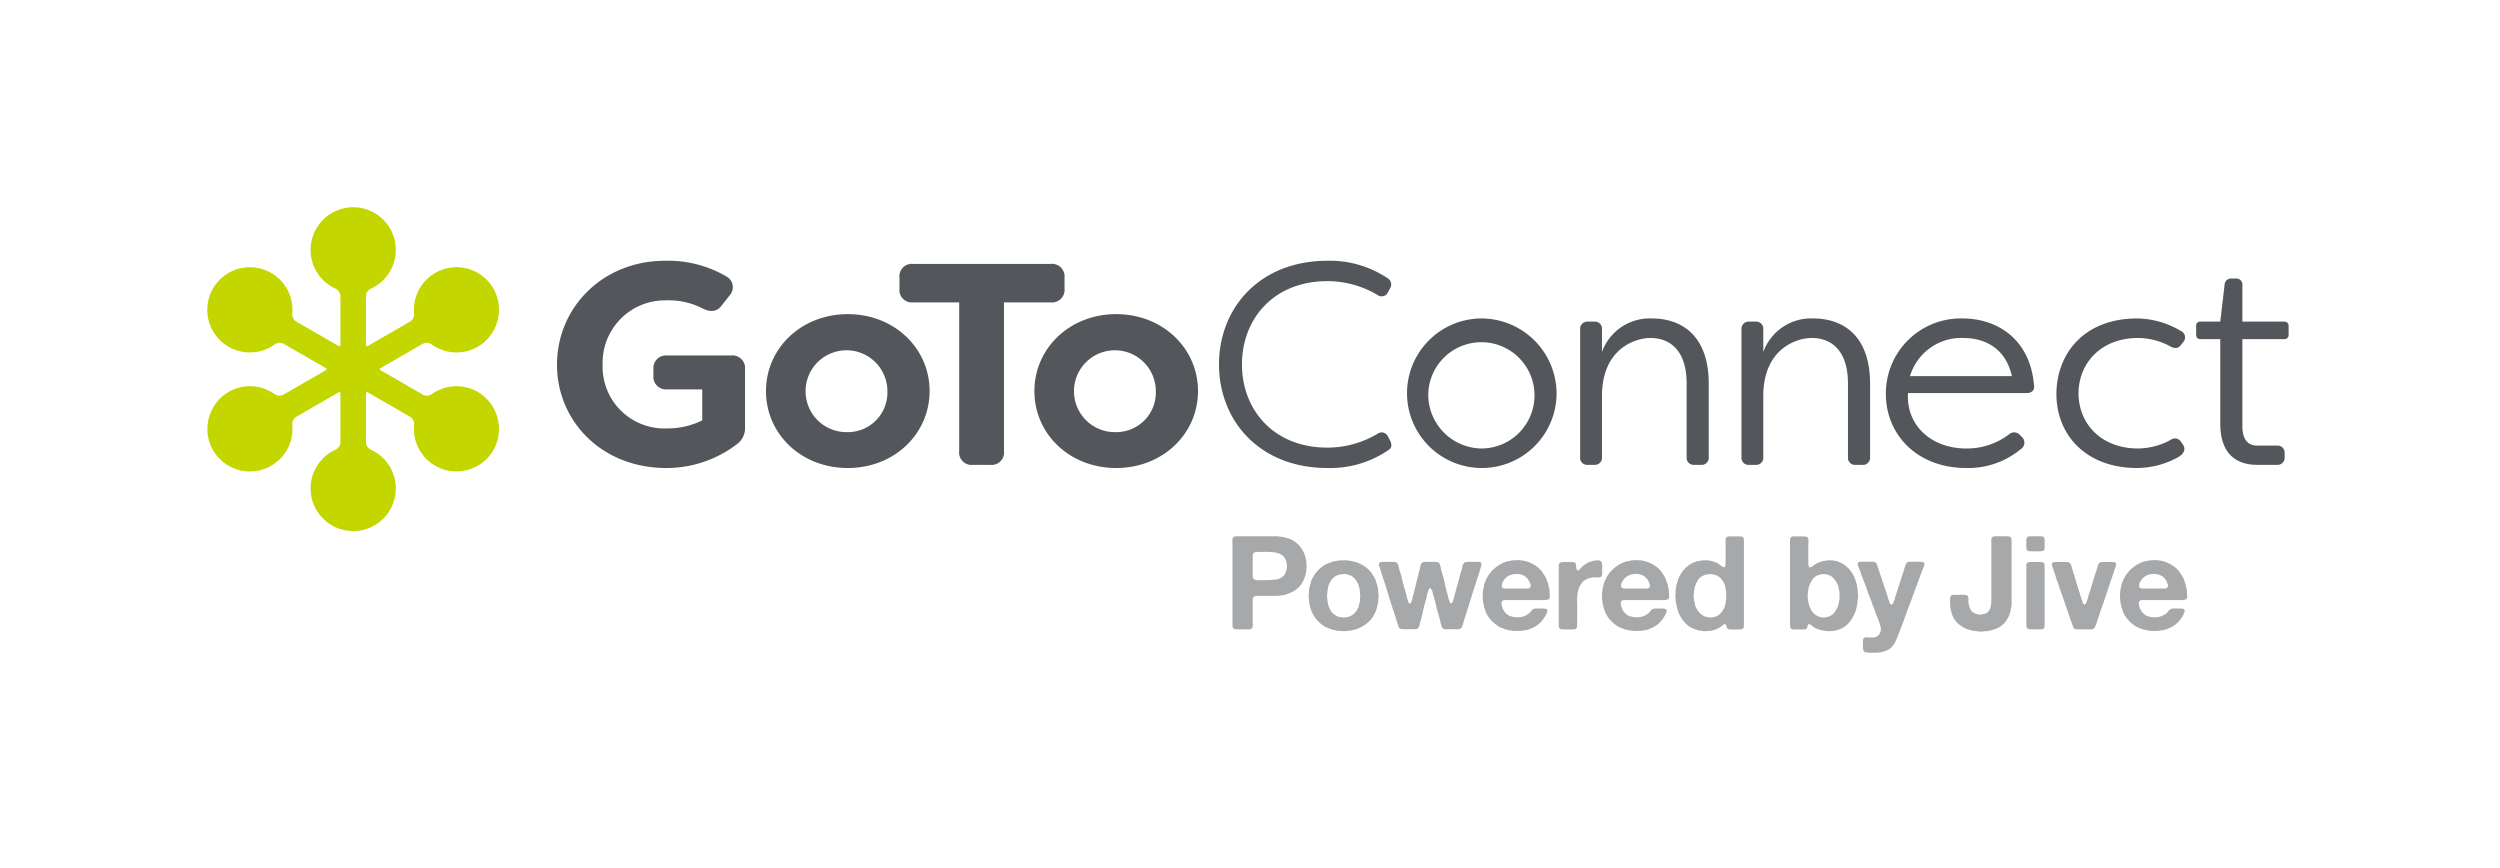 <?xml version="1.0" ?>
<svg xmlns="http://www.w3.org/2000/svg" data-name="Layer 1" viewBox="0 0 386 134">
	<defs>
		<style>.cls-1{fill:#53565a;}.cls-2{fill:#c4d600;}.cls-3{fill:#a7a8aa;}</style>
	</defs>
	<path class="cls-1" d="M112.858,54.887h-9.794a1.951,1.951,0,0,0-2.173,2.128v.975a1.951,1.951,0,0,0,2.173,2.128h5.362v4.787a11.951,11.951,0,0,1-5.407,1.241,9.534,9.534,0,0,1-9.973-9.884,9.624,9.624,0,0,1,9.662-9.884,11.531,11.531,0,0,1,5.852,1.286c1.24.576,2.171.488,2.969-.62l1.107-1.418a1.877,1.877,0,0,0-.531-2.97A17.847,17.847,0,0,0,102.709,40.261c-9.706,0-16.709,7.269-16.709,16.044,0,8.688,6.87,15.956,16.887,15.956a17.865,17.865,0,0,0,10.771-3.59,3.063,3.063,0,0,0,1.374-2.703V57.015A1.95,1.95,0,0,0,112.858,54.887Zm18.042-6.383c-7.224,0-12.632,5.319-12.632,11.879,0,6.603,5.408,11.878,12.632,11.878,7.225,0,12.632-5.318,12.632-11.878C143.532,53.823,138.125,48.504,130.9,48.504Zm0,18.216a6.319,6.319,0,1,1,6.116-6.294A6.114,6.114,0,0,1,130.9,66.721Zm33.464-22.161V42.876a1.949,1.949,0,0,0-2.171-2.128H141.007a1.917,1.917,0,0,0-2.127,2.128v1.684a1.917,1.917,0,0,0,2.127,2.128h7.092V69.646a1.918,1.918,0,0,0,2.128,2.128h2.659a1.918,1.918,0,0,0,2.128-2.128V46.688h7.18A1.949,1.949,0,0,0,164.364,44.56Zm7.979,3.944c-7.224,0-12.631,5.319-12.631,11.879,0,6.603,5.407,11.878,12.631,11.878,7.225,0,12.632-5.318,12.632-11.878C184.976,53.823,179.568,48.504,172.344,48.504Zm0,18.216A6.319,6.319,0,1,1,178.46,60.427,6.114,6.114,0,0,1,172.344,66.721Zm41.975.709a1.069,1.069,0,0,0-1.64-.443A15.253,15.253,0,0,1,204.967,69.114c-8.377,0-13.208-5.895-13.208-12.854,0-6.958,4.831-12.853,13.208-12.853a15.253,15.253,0,0,1,7.712,2.128,1.069,1.069,0,0,0,1.64-.443l.311-.577a1.125,1.125,0,0,0-.443-1.595,16,16,0,0,0-9.219-2.659c-10.548,0-16.754,7.357-16.754,16,0,8.643,6.206,16,16.754,16a15.919,15.919,0,0,0,9.44-2.792c.487-.31.532-.798.222-1.463Zm14.362-18.26a11.546,11.546,0,1,0,11.657,11.568A11.634,11.634,0,0,0,228.681,49.169Zm0,20.078a8.318,8.318,0,0,1-8.155-8.465,8.204,8.204,0,1,1,8.155,8.465Zm26.373-20.078a7.836,7.836,0,0,0-7.711,5.186V50.854a1.096,1.096,0,0,0-1.197-1.196H245.126a1.105,1.105,0,0,0-1.152,1.196v19.723a1.084,1.084,0,0,0,1.152,1.197h1.02a1.096,1.096,0,0,0,1.197-1.197v-9.529c.044-7.136,5.053-8.864,7.489-8.864,2.793,0,5.585,1.684,5.585,7.047V70.577a1.096,1.096,0,0,0,1.197,1.197h1.019a1.096,1.096,0,0,0,1.197-1.197V59.23C263.83,51.917,259.753,49.169,255.054,49.169Zm24.91,0a7.836,7.836,0,0,0-7.711,5.186V50.854a1.096,1.096,0,0,0-1.197-1.196h-1.02a1.105,1.105,0,0,0-1.152,1.196v19.723a1.084,1.084,0,0,0,1.152,1.197h1.02a1.096,1.096,0,0,0,1.197-1.197v-9.529c.044-7.136,5.053-8.864,7.489-8.864,2.793,0,5.585,1.684,5.585,7.047V70.577a1.096,1.096,0,0,0,1.197,1.197H287.543a1.096,1.096,0,0,0,1.197-1.197V59.23C288.74,51.917,284.663,49.169,279.964,49.169Zm23.05,0a11.572,11.572,0,0,0-11.834,11.657c0,6.25,4.787,11.435,12.41,11.435a12.681,12.681,0,0,0,8.376-2.881,1.191,1.191,0,0,0,.267-1.861l-.354-.355a1.18,1.18,0,0,0-1.64-.133,10.717,10.717,0,0,1-6.648,2.216c-5.452,0-9.308-3.634-8.997-8.554h18.305c.798,0,1.285-.443,1.152-1.196C313.474,52.405,308.421,49.169,303.014,49.169Zm-8.111,8.909a8.272,8.272,0,0,1,8.2-5.895c3.058,0,6.515,1.329,7.534,5.895Zm35.193-5.895a10.584,10.584,0,0,1,5.053,1.329c.71.355,1.197.31,1.641-.31l.311-.399a1.062,1.062,0,0,0-.355-1.684,13.42,13.42,0,0,0-6.78-1.95c-8.022,0-12.455,5.274-12.455,11.745.045,6.294,4.609,11.346,12.455,11.346a13.187,13.187,0,0,0,6.205-1.595c1.107-.576,1.329-1.375.886-1.995l-.266-.399a1.111,1.111,0,0,0-1.641-.354,10.592,10.592,0,0,1-5.053,1.329c-5.451,0-9.13-3.59-9.174-8.51C320.966,55.818,324.645,52.184,330.096,52.184Zm22.558-2.53h-6.43V44.022a.947.947,0,0,0-1.064-1.02H344.583a1.015,1.015,0,0,0-1.109.976l-.664,5.676H339.793a.633.633,0,0,0-.709.71v1.286c0,.488.222.71.709.71h3.017V65.403c0,4.997,2.821,6.37,5.684,6.37l3.054 0a1.096,1.096,0,0,0,1.197-1.196v-.622a1.084,1.084,0,0,0-1.197-1.153h-3.054c-1.198,0-2.27-.693-2.27-2.994V52.359h6.43a.633.633,0,0,0,.71-.71v-1.286A.653.653,0,0,0,352.653,49.654Z"/>
	<path class="cls-2" d="M73.895,60.584a6.579,6.579,0,0,0-7.212.258,1.317,1.317,0,0,1-1.421.074l-6.535-3.773a.164.164,0,0,1,0-.285l6.498-3.752a1.317,1.317,0,0,1,1.428.079,6.578,6.578,0,0,0,7.23.287,6.652,6.652,0,0,0,2.392-8.76A6.578,6.578,0,0,0,63.933,48.405a1.319,1.319,0,0,1-.647,1.263L56.754,53.439a.164.164,0,0,1-.247-.142l0-7.546a1.317,1.317,0,0,1,.775-1.194,6.579,6.579,0,1,0-5.499-.001,1.319,1.319,0,0,1,.777,1.195v7.546a.164.164,0,0,1-.247.142L45.78,49.667a1.316,1.316,0,0,1-.647-1.26,6.577,6.577,0,1,0-2.722,4.779,1.319,1.319,0,0,1,1.43-.08l6.498,3.751a.164.164,0,0,1,0,.285L43.804,60.915a1.317,1.317,0,0,1-1.421-.074,6.579,6.579,0,0,0-7.212-.258,6.652,6.652,0,0,0-2.38,8.753A6.579,6.579,0,0,0,45.132,65.604a1.319,1.319,0,0,1,.646-1.27L52.313,60.561a.164.164,0,0,1,.247.142l0,7.546a1.317,1.317,0,0,1-.775,1.194,6.579,6.579,0,1,0,5.499.001,1.319,1.319,0,0,1-.777-1.195V60.703a.164.164,0,0,1,.247-.142l6.535,3.773a1.319,1.319,0,0,1,.646,1.27,6.579,6.579,0,0,0,12.34,3.733A6.652,6.652,0,0,0,73.895,60.584Z"/>
	<path class="cls-3" d="M200.885,84.597a4.416,4.416,0,0,1,.676,1.432,6.129,6.129,0,0,1,.152,1.897,4.829,4.829,0,0,1-.384,1.513c-.027.054-.051.104-.071.152s-.044.098-.07.151q-.082.141-.152.272a1.559,1.559,0,0,1-.172.253,3.331,3.331,0,0,1-.979.918,6.204,6.204,0,0,1-1.301.595,1.751,1.751,0,0,1-.463.101,3.044,3.044,0,0,0-.485.081,1.444,1.444,0,0,1-.242.02,1.536,1.536,0,0,0-.243.02h-3.076a.735.735,0,0,0-.453.122.56.56,0,0,0-.202.494V95.976c0,.161.003.337.01.524a.781.781,0,0,1-.09.444.582.582,0,0,1-.363.222.756.756,0,0,1-.303.02,2.705,2.705,0,0,0-.322-.02h-1.17c-.149,0-.287-.003-.414-.01a.513.513,0,0,1-.313-.111.443.443,0,0,1-.142-.313c-.014-.141-.019-.285-.019-.434V84.234c0-.188-.004-.41-.011-.666a1.019,1.019,0,0,1,.091-.545.59.59,0,0,1,.302-.202.146.146,0,0,1,.091-.01.135.135,0,0,0,.09-.01h5.83c.122,0,.243-.003.363-.01a1.158,1.158,0,0,1,.344.03h.101a.58.58,0,0,0,.221.04.606.606,0,0,1,.223.04.913.913,0,0,0,.182.02.508.508,0,0,1,.182.04c.214.068.43.131.644.192a2.671,2.671,0,0,1,.606.252,1.221,1.221,0,0,0,.221.141,1.324,1.324,0,0,1,.243.161.938.938,0,0,1,.171.132,1.778,1.778,0,0,0,.172.151l.12.121A3.168,3.168,0,0,1,200.885,84.597Zm-2.219,3.308a2.776,2.776,0,0,0,.03-.554,2.398,2.398,0,0,0-.071-.555,2.302,2.302,0,0,0-.303-.706,1.754,1.754,0,0,0-.545-.485,2.373,2.373,0,0,0-.746-.272,6.037,6.037,0,0,0-.959-.111q-.514-.02-1.06-.01-.545.01-1.028.01a.928.928,0,0,1-.112.03.545.545,0,0,1-.111.01.424.424,0,0,0-.262.242.965.965,0,0,0-.081.434v2.945a.846.846,0,0,0,.101.454.476.476,0,0,0,.242.182,1.204,1.204,0,0,0,.363.071q.201.01.434,0c.154-.007.299-.01.433-.01a17.367,17.367,0,0,0,1.958-.101,1.886,1.886,0,0,0,1.352-.706,1.938,1.938,0,0,0,.201-.393C198.559,88.239,198.612,88.08,198.667,87.906Z"/>
	<path class="cls-3" d="M212.821,91.557a1.457,1.457,0,0,1,0,.686v.201a1.04,1.04,0,0,0-.03.323,1.036,1.036,0,0,1-.03.323,2.078,2.078,0,0,0-.06.262c-.014.081-.027.169-.041.262-.053.148-.101.3-.141.454a2.194,2.194,0,0,1-.162.434,4.426,4.426,0,0,1-1.109,1.574,5.912,5.912,0,0,1-1.655,1.008,2.628,2.628,0,0,1-.494.152c-.168.033-.34.07-.515.111a.58.58,0,0,1-.221.041,1.124,1.124,0,0,0-.223.02.933.933,0,0,0-.131.01.904.904,0,0,1-.131.01,2.486,2.486,0,0,1-.322.03.992.992,0,0,1-.343-.03h-.202a.725.725,0,0,0-.212-.01.451.451,0,0,1-.212-.03.627.627,0,0,0-.152-.02.881.881,0,0,1-.172-.02c-.134-.04-.269-.074-.403-.1a1.811,1.811,0,0,1-.384-.122q-.242-.08-.455-.161a3.481,3.481,0,0,1-.433-.202,5.151,5.151,0,0,1-1.211-.989,5.003,5.003,0,0,1-.847-1.352,1.494,1.494,0,0,1-.152-.383c-.034-.134-.071-.276-.112-.424a.511.511,0,0,1-.04-.182.493.493,0,0,0-.041-.182,1.412,1.412,0,0,1-.04-.332,1.353,1.353,0,0,0-.041-.333.918.918,0,0,1-.02-.182v-.182a1.011,1.011,0,0,1-.03-.343,1.309,1.309,0,0,1,.051-.343v-.141a.778.778,0,0,0,.011-.212.446.446,0,0,1,.03-.212.962.962,0,0,0,.02-.192.505.505,0,0,1,.04-.191c.053-.175.101-.346.142-.515a3.071,3.071,0,0,1,.161-.494,5.052,5.052,0,0,1,.867-1.382,6.081,6.081,0,0,1,1.23-1.019,4.111,4.111,0,0,1,.425-.182c.147-.053.295-.114.444-.182a2.497,2.497,0,0,1,.545-.141,5.038,5.038,0,0,0,.584-.122,2.551,2.551,0,0,1,.303-.02,1.967,1.967,0,0,0,.283-.02,6.596,6.596,0,0,1,2.028.242,5.417,5.417,0,0,1,1.522.726c.149.108.299.225.455.353a2.281,2.281,0,0,1,.393.414c.108.134.205.269.292.403s.179.276.273.423a2.072,2.072,0,0,1,.221.474c.053.168.115.346.182.535a2.542,2.542,0,0,1,.101.343c.027.121.053.242.081.363a.657.657,0,0,1,.02.162.656.656,0,0,0,.02.161.415.415,0,0,1,.019.222A.414.414,0,0,0,212.821,91.557Zm-2.824.726a2.248,2.248,0,0,0,0-.585v-.161a.587.587,0,0,1-.041-.223,1.12,1.12,0,0,0-.02-.222.305.305,0,0,0-.019-.121c-.027-.107-.051-.218-.071-.333a1.858,1.858,0,0,0-.091-.332,3.697,3.697,0,0,0-.524-.898,2.113,2.113,0,0,0-.807-.595c-.081-.027-.161-.051-.242-.07-.081-.02-.168-.044-.262-.071a1.153,1.153,0,0,0-.343-.03c-.122.007-.243.01-.363.01a.206.206,0,0,1-.142.03.312.312,0,0,0-.141.01c-.094.027-.186.051-.273.07a.803.803,0,0,0-.232.091,2.021,2.021,0,0,0-.817.636,3.313,3.313,0,0,0-.494.959,2.75,2.75,0,0,0-.091.423c-.019.148-.044.296-.07.444a1.02,1.02,0,0,0-.02.202v.201a1.451,1.451,0,0,0-.03.424,1.887,1.887,0,0,0,.051.424v.182a3.138,3.138,0,0,1,.06.313,2.817,2.817,0,0,0,.06.313,4.727,4.727,0,0,0,.434.978,2.13,2.13,0,0,0,.736.676,1.255,1.255,0,0,0,.313.161,3.008,3.008,0,0,0,.354.101.343.343,0,0,0,.141.01.349.349,0,0,1,.142.01,1.268,1.268,0,0,0,.171.03.479.479,0,0,0,.172-.01h.161a2.691,2.691,0,0,1,.324-.06,1.132,1.132,0,0,0,.302-.081,2.241,2.241,0,0,0,.848-.545,2.987,2.987,0,0,0,.545-.847,2.245,2.245,0,0,0,.12-.403c.027-.134.061-.275.101-.423a.619.619,0,0,0,.02-.152.62.62,0,0,1,.02-.152V92.475A.967.967,0,0,1,209.997,92.284Z"/>
	<path class="cls-3" d="M213.378,86.756h1.494c.147,0,.289.003.423.01a.633.633,0,0,1,.324.091.583.583,0,0,1,.191.212,1.278,1.278,0,0,1,.111.302c.027.115.053.229.081.343.027.115.055.219.081.313a13.937,13.937,0,0,1,.414,1.452q.172.747.393,1.473a1.67,1.67,0,0,1,.061.231,1.642,1.642,0,0,0,.06.232c.067.202.124.407.172.616a6.358,6.358,0,0,0,.171.615c.027.094.061.201.101.323a.31.31,0,0,0,.223.222c.067.014.12-.023.161-.111a1.6,1.6,0,0,1,.101-.192,3.453,3.453,0,0,0,.152-.585,3.374,3.374,0,0,1,.15-.585,3.326,3.326,0,0,0,.101-.373c.027-.128.055-.253.081-.373q.141-.484.253-.989.111-.504.253-.989c.04-.148.074-.289.101-.424a4.055,4.055,0,0,1,.101-.403q.08-.302.161-.726a.897.897,0,0,1,.302-.585.723.723,0,0,1,.324-.091c.122-.007.255-.01.403-.01h1.05c.161,0,.309.007.444.02a.699.699,0,0,1,.343.122.419.419,0,0,1,.141.212q.041.131.082.252.08.283.131.555a3.541,3.541,0,0,0,.15.555c.162.524.299,1.062.414,1.614s.246,1.09.393,1.614a3.815,3.815,0,0,1,.131.494,3.176,3.176,0,0,0,.132.474,1.925,1.925,0,0,0,.161.424.11.11,0,0,0,.051.03.098.098,0,0,1,.051.051.262.262,0,0,0,.232-.131q.049-.111.111-.252a5.405,5.405,0,0,0,.202-.676q.08-.353.182-.696c.04-.134.074-.266.1-.393.027-.128.061-.259.101-.393a10.365,10.365,0,0,0,.363-1.271,12.401,12.401,0,0,1,.343-1.251,4.835,4.835,0,0,0,.182-.676.888.888,0,0,1,.264-.535.664.664,0,0,1,.322-.122,3.804,3.804,0,0,1,.403-.02h1.413a.975.975,0,0,1,.302.04.315.315,0,0,1,.223.262.899.899,0,0,1-.06.403q-.141.465-.273.898-.131.434-.292.898-.485,1.474-.938,2.955-.455,1.484-.938,2.956c-.068.215-.131.427-.193.636q-.09.312-.191.636c-.055.148-.104.279-.152.393a.459.459,0,0,1-.272.252,1.025,1.025,0,0,1-.524.081q-.324-.019-.586-.02-.324,0-.807.01a1.578,1.578,0,0,1-.685-.091.644.644,0,0,1-.182-.232,1.534,1.534,0,0,1-.101-.293,3.379,3.379,0,0,1-.152-.554q-.051-.272-.131-.555a3.298,3.298,0,0,1-.101-.373,2.348,2.348,0,0,0-.122-.393c-.12-.39-.225-.793-.313-1.21a11.247,11.247,0,0,0-.332-1.231,6.016,6.016,0,0,1-.202-.767,1.224,1.224,0,0,0-.324-.645.232.232,0,0,0-.251.151c-.034.101-.071.205-.112.313a5.213,5.213,0,0,0-.212.807,4.99,4.99,0,0,1-.212.807q-.221.727-.373,1.484a15.291,15.291,0,0,1-.374,1.483c-.026.094-.053.201-.081.322-.027.122-.053.236-.081.343a1.53,1.53,0,0,1-.111.302.659.659,0,0,1-.172.222.485.485,0,0,1-.283.091c-.12.007-.255.01-.403.01h-1.655c-.081-.013-.154-.027-.221-.04a.692.692,0,0,1-.182-.061.55.55,0,0,1-.202-.283c-.041-.121-.081-.242-.122-.363q-.1-.302-.201-.625-.102-.323-.202-.645-.504-1.493-.959-2.986t-.938-2.986c-.094-.268-.182-.531-.262-.786s-.161-.511-.242-.767c-.027-.081-.059-.192-.091-.333a.414.414,0,0,1,.03-.332.635.635,0,0,1,.262-.162A.413.413,0,0,0,213.378,86.756Z"/>
	<path class="cls-3" d="M239.282,91.88a.813.813,0,0,1,0,.363.377.377,0,0,1-.141.262.628.628,0,0,1-.292.111,3.944,3.944,0,0,1-.425.04c-.154.007-.309.007-.464,0-.154-.007-.292-.01-.412-.01h-5.195a.626.626,0,0,0-.232.04.53.53,0,0,0-.283.313.383.383,0,0,0-.02.212,1.023,1.023,0,0,1,.051.232,1.008,1.008,0,0,0,.051.232,2.852,2.852,0,0,0,.393.797,2.149,2.149,0,0,0,.636.555.924.924,0,0,0,.332.131,2.544,2.544,0,0,1,.354.091,2.693,2.693,0,0,0,.444.061,1.814,1.814,0,0,0,.485-.02h.182q.201-.04.373-.091c.115-.033.225-.07.333-.111a5.14,5.14,0,0,0,.453-.263,1.409,1.409,0,0,0,.374-.322c.067-.094.138-.185.212-.272a.645.645,0,0,1,.272-.192,1.075,1.075,0,0,1,.515-.091c.209.007.4.01.575.01.081,0,.165-.003.253-.01a.518.518,0,0,1,.232.03h.202a.739.739,0,0,1,.281.101.2.2,0,0,1,.091.182.56.56,0,0,1-.03.242,3.638,3.638,0,0,1-.223.504,4.017,4.017,0,0,1-.283.444,4.059,4.059,0,0,1-1.008,1.069,5.323,5.323,0,0,1-1.413.686,1.794,1.794,0,0,1-.444.1,3.047,3.047,0,0,0-.464.081.487.487,0,0,1-.171.01.476.476,0,0,0-.172.01h-.221a.518.518,0,0,1-.232.03,2.088,2.088,0,0,1-.232-.03.975.975,0,0,0-.283,0,.605.605,0,0,1-.262-.02.592.592,0,0,0-.223-.041.58.58,0,0,1-.221-.04c-.149-.027-.296-.057-.444-.091a1.501,1.501,0,0,1-.404-.151q-.221-.081-.414-.152a1.872,1.872,0,0,1-.352-.171,5.798,5.798,0,0,1-1.151-.938,4.528,4.528,0,0,1-.826-1.241,2.749,2.749,0,0,1-.162-.454,3.533,3.533,0,0,0-.161-.474.615.615,0,0,1-.02-.152.681.681,0,0,0-.019-.151,2.113,2.113,0,0,1-.101-.525l-.041-.565c0-.068-.003-.141-.01-.222a.785.785,0,0,1,.01-.222v-.242l.061-.484c.053-.229.1-.451.141-.666a2.931,2.931,0,0,1,.182-.606,5.276,5.276,0,0,1,2.945-2.966,2.556,2.556,0,0,1,.575-.171c.195-.033.4-.077.616-.131a2.422,2.422,0,0,1,.303-.02,2.529,2.529,0,0,0,.302-.02,5.152,5.152,0,0,1,1.765.231,5.406,5.406,0,0,1,1.322.656,4.193,4.193,0,0,1,.363.272,2.812,2.812,0,0,1,.322.313.459.459,0,0,0,.162.161c.106.148.208.3.302.454.094.155.195.313.303.474a2.784,2.784,0,0,1,.172.373c.046.128.097.266.15.414a3.589,3.589,0,0,1,.162.545c.04.188.086.377.141.565a1.175,1.175,0,0,1,.03.353,1.177,1.177,0,0,0,.03.353Zm-3.026-1.191a.507.507,0,0,0,.03-.494q-.111-.292-.172-.434a2.11,2.11,0,0,0-.746-.837,2.531,2.531,0,0,0-1.292-.313.168.168,0,0,1-.141.02.263.263,0,0,0-.142,0,.749.749,0,0,1-.221.051.781.781,0,0,0-.223.051,2.154,2.154,0,0,0-1.311,1.109c-.027.054-.057.125-.091.212a1.259,1.259,0,0,0-.07.263.623.623,0,0,0,.01.252.372.372,0,0,0,.131.202.838.838,0,0,0,.444.1h2.784c.188,0,.386-.003.595-.01A.471.471,0,0,0,236.256,90.69Z"/>
	<path class="cls-3" d="M246.586,86.513a1.729,1.729,0,0,1,.393.04.459.459,0,0,1,.273.182.957.957,0,0,1,.12.555v.696c0,.148.004.317.011.505a.934.934,0,0,1-.071.444.366.366,0,0,1-.232.182,1.312,1.312,0,0,1-.343.04c-.128,0-.262-.006-.403-.02a1.267,1.267,0,0,0-.395.02,1.327,1.327,0,0,1-.281.051,1.106,1.106,0,0,0-.264.051,3.062,3.062,0,0,0-.644.293,1.714,1.714,0,0,0-.505.434c-.067.108-.138.218-.212.333-.074.114-.145.231-.212.353q-.061.162-.111.332c-.034.115-.064.226-.091.333a1.044,1.044,0,0,0-.04.292,1.047,1.047,0,0,1-.041.293.387.387,0,0,0-.01.152.279.279,0,0,1-.011.131V92.526a.783.783,0,0,0-.019.313,3.114,3.114,0,0,1,.019.332V96.177c0,.175-.007.337-.019.485a.733.733,0,0,1-.122.363.248.248,0,0,1-.131.091,1.585,1.585,0,0,1-.193.05h-.1a1.132,1.132,0,0,1-.223.02H241.643a1.59,1.59,0,0,0-.253-.02h-.272c-.067-.027-.135-.05-.202-.07a.209.209,0,0,1-.141-.131.497.497,0,0,1-.091-.293c-.007-.128-.01-.259-.01-.393V87.331a.558.558,0,0,1,.081-.313.441.441,0,0,1,.303-.202,2.513,2.513,0,0,1,.483-.04h1.03a2.57,2.57,0,0,1,.423.031.396.396,0,0,1,.283.191.615.615,0,0,1,.071.283c.007.121.016.239.03.353a1.393,1.393,0,0,0,.071.313.189.189,0,0,0,.191.141.117.117,0,0,1,.081-.04.114.114,0,0,0,.081-.04,1.142,1.142,0,0,0,.212-.232.973.973,0,0,1,.232-.232.934.934,0,0,0,.142-.131.864.864,0,0,1,.141-.131q.182-.121.373-.242c.128-.081.259-.154.395-.222.134-.053.272-.1.412-.141q.213-.061.434-.122a.766.766,0,0,1,.232-.01C246.489,86.551,246.558,86.541,246.586,86.513Z"/>
	<path class="cls-3" d="M257.703,91.88a.813.813,0,0,1,0,.363.377.377,0,0,1-.141.262.628.628,0,0,1-.292.111,3.944,3.944,0,0,1-.425.04c-.154.007-.309.007-.464,0-.154-.007-.292-.01-.412-.01h-5.195a.626.626,0,0,0-.232.04.53.53,0,0,0-.283.313.383.383,0,0,0-.02.212,1.024,1.024,0,0,1,.051.232,1.008,1.008,0,0,0,.051.232,2.851,2.851,0,0,0,.393.797,2.149,2.149,0,0,0,.636.555.924.924,0,0,0,.332.131,2.544,2.544,0,0,1,.354.091,2.693,2.693,0,0,0,.444.061,1.814,1.814,0,0,0,.485-.02h.182q.201-.04.373-.091c.115-.033.225-.07.333-.111a5.14,5.14,0,0,0,.453-.263,1.409,1.409,0,0,0,.374-.322c.067-.094.138-.185.212-.272a.645.645,0,0,1,.272-.192,1.075,1.075,0,0,1,.515-.091c.209.007.4.01.575.01.081,0,.165-.003.253-.01a.518.518,0,0,1,.232.03h.202a.739.739,0,0,1,.281.101.2.2,0,0,1,.091.182.56.56,0,0,1-.03.242,3.637,3.637,0,0,1-.223.504,4.015,4.015,0,0,1-.283.444,4.059,4.059,0,0,1-1.008,1.069,5.323,5.323,0,0,1-1.413.686,1.794,1.794,0,0,1-.444.1,3.047,3.047,0,0,0-.464.081.487.487,0,0,1-.171.01.476.476,0,0,0-.172.01h-.221a.518.518,0,0,1-.232.03,2.088,2.088,0,0,1-.232-.03.975.975,0,0,0-.283,0,.605.605,0,0,1-.262-.02.592.592,0,0,0-.223-.041.58.58,0,0,1-.221-.04c-.149-.027-.296-.057-.444-.091a1.501,1.501,0,0,1-.404-.151q-.221-.081-.414-.152a1.872,1.872,0,0,1-.352-.171,5.798,5.798,0,0,1-1.151-.938,4.528,4.528,0,0,1-.826-1.241,2.749,2.749,0,0,1-.162-.454,3.531,3.531,0,0,0-.161-.474.615.615,0,0,1-.02-.152.682.682,0,0,0-.019-.151,2.112,2.112,0,0,1-.101-.525l-.041-.565c0-.068-.003-.141-.01-.222a.785.785,0,0,1,.01-.222v-.242l.061-.484c.053-.229.1-.451.141-.666a2.931,2.931,0,0,1,.182-.606,5.276,5.276,0,0,1,2.945-2.966,2.556,2.556,0,0,1,.575-.171c.195-.033.4-.077.616-.131a2.422,2.422,0,0,1,.303-.02,2.529,2.529,0,0,0,.302-.02,5.152,5.152,0,0,1,1.765.231,5.406,5.406,0,0,1,1.322.656,4.193,4.193,0,0,1,.363.272,2.813,2.813,0,0,1,.322.313.459.459,0,0,0,.162.161c.106.148.208.3.302.454.094.155.195.313.303.474a2.782,2.782,0,0,1,.172.373c.046.128.097.266.15.414a3.587,3.587,0,0,1,.162.545c.04.188.086.377.141.565a1.175,1.175,0,0,1,.03.353,1.177,1.177,0,0,0,.03.353Zm-3.026-1.191a.507.507,0,0,0,.03-.494q-.111-.292-.172-.434a2.11,2.11,0,0,0-.746-.837,2.531,2.531,0,0,0-1.292-.313.168.168,0,0,1-.141.02.263.263,0,0,0-.142,0,.749.749,0,0,1-.221.051.781.781,0,0,0-.223.051,2.154,2.154,0,0,0-1.311,1.109c-.027.054-.057.125-.091.212a1.259,1.259,0,0,0-.07.263.623.623,0,0,0,.01.252.372.372,0,0,0,.131.202.838.838,0,0,0,.444.1h2.784c.188,0,.386-.003.595-.01A.471.471,0,0,0,254.677,90.69Z"/>
	<path class="cls-3" d="M269.262,96.036v.554a.709.709,0,0,1-.122.434.489.489,0,0,1-.262.131,2.012,2.012,0,0,1-.363.03h-1.109c-.135,0-.259-.003-.374-.01a.461.461,0,0,1-.272-.091.363.363,0,0,1-.161-.262,1.411,1.411,0,0,0-.082-.323c-.026-.027-.051-.051-.07-.07l-.071-.071a.44.44,0,0,0-.322.101c-.068.068-.135.134-.202.202q-.141.1-.262.171c-.081.047-.169.104-.262.171-.055.027-.112.054-.172.081-.06.027-.124.054-.191.081-.188.068-.391.128-.606.182a.485.485,0,0,1-.182.041.65.65,0,0,0-.161.02,1.204,1.204,0,0,0-.171.01,1.24,1.24,0,0,1-.172.01h-.182a1.088,1.088,0,0,1-.363.03,1.161,1.161,0,0,1-.343-.051.688.688,0,0,0-.253-.03.572.572,0,0,1-.232-.031c-.161-.054-.32-.104-.474-.151a3.744,3.744,0,0,1-.453-.171,3.501,3.501,0,0,1-1.262-.939,5.545,5.545,0,0,1-.878-1.342,3.219,3.219,0,0,1-.161-.434c-.04-.141-.087-.285-.141-.434a.619.619,0,0,1-.02-.152.473.473,0,0,0-.041-.171c-.026-.108-.051-.225-.07-.353-.02-.128-.044-.259-.071-.394a.297.297,0,0,1-.01-.141.333.333,0,0,0-.011-.141v-.192a.967.967,0,0,0-.02-.192,1.176,1.176,0,0,1-.019-.232.898.898,0,0,1,.019-.212.962.962,0,0,0,.02-.192v-.192a.657.657,0,0,0,.011-.191.375.375,0,0,1,.03-.192c.026-.148.051-.289.07-.424a2.904,2.904,0,0,1,.091-.403c.053-.161.101-.315.141-.464a2.908,2.908,0,0,1,.162-.444,5.921,5.921,0,0,1,.706-1.15.405.405,0,0,1,.111-.111.449.449,0,0,0,.111-.111,2.284,2.284,0,0,1,.161-.182c.055-.053.115-.107.182-.161a.457.457,0,0,0,.142-.111.439.439,0,0,1,.141-.111,4.729,4.729,0,0,1,1.17-.565,2.131,2.131,0,0,1,.294-.061,2.696,2.696,0,0,0,.313-.06,1.627,1.627,0,0,1,.363-.051c.147-.007.295-.01.444-.01.147,0,.292.007.433.02a2.05,2.05,0,0,1,.354.06c.202.068.396.128.584.182a2.339,2.339,0,0,1,.526.222c.093.068.182.131.262.192s.168.125.262.192c.053.04.131.094.232.161a.236.236,0,0,0,.292,0,.145.145,0,0,0,.081-.141.534.534,0,0,1,.041-.201v-.202a.483.483,0,0,0,.019-.141V83.951c0-.147-.003-.313-.01-.494a.667.667,0,0,1,.09-.414.393.393,0,0,1,.303-.201.112.112,0,0,1,.081-.01.112.112,0,0,0,.081-.01h1.432a4.391,4.391,0,0,1,.444.02.401.401,0,0,1,.303.161.774.774,0,0,1,.101.414V96.036Zm-2.744-3.955a.473.473,0,0,0,.011-.171,1.532,1.532,0,0,1-.011-.171c0-.134-.007-.269-.019-.403a2.523,2.523,0,0,0-.061-.363c-.027-.147-.051-.283-.07-.403a1.195,1.195,0,0,0-.112-.343,2.657,2.657,0,0,0-.817-1.15,2.437,2.437,0,0,0-1.543-.423,1.691,1.691,0,0,0-.324.04c-.108.027-.205.051-.292.07a1.151,1.151,0,0,0-.253.091,1.782,1.782,0,0,0-.847.686,4.172,4.172,0,0,0-.485,1.049,2.112,2.112,0,0,0-.081.403,2.685,2.685,0,0,1-.081.423v.283a1.809,1.809,0,0,0-.02.494,2.369,2.369,0,0,0,.06.454.552.552,0,0,0,.011.111.462.462,0,0,1,.01.091c.027.108.051.209.071.303s.044.195.071.302A2.726,2.726,0,0,0,262.908,95.007a2.017,2.017,0,0,0,.725.283,1.073,1.073,0,0,0,.243.02.856.856,0,0,0,.191.03.672.672,0,0,0,.212-.01,2.691,2.691,0,0,1,.324-.06,1.449,1.449,0,0,0,.322-.081,2.278,2.278,0,0,0,.807-.565,3.137,3.137,0,0,0,.524-.868,1.822,1.822,0,0,0,.122-.373c.027-.128.053-.265.081-.413a.614.614,0,0,0,.01-.192.392.392,0,0,1,.031-.192.485.485,0,0,0,.019-.141v-.363Z"/>
	<path class="cls-3" d="M286.835,91.456a1.517,1.517,0,0,1,.04.414,3.119,3.119,0,0,1-.019.414,1.203,1.203,0,0,1-.011.171,1.232,1.232,0,0,0-.01.171,1.274,1.274,0,0,0-.041.313,1.33,1.33,0,0,1-.04.313,1.675,1.675,0,0,1-.041.283c-.04.162-.078.326-.111.494a2.215,2.215,0,0,1-.152.474,5.951,5.951,0,0,1-.908,1.574,3.714,3.714,0,0,1-1.432,1.049,2.468,2.468,0,0,1-.373.131c-.128.033-.266.071-.414.111a.802.802,0,0,1-.253.04,1.524,1.524,0,0,0-.253.02h-.182a.908.908,0,0,1-.322.03,1.254,1.254,0,0,1-.322-.051h-.122a1.775,1.775,0,0,0-.223-.03q-.121-.01-.242-.031c-.255-.067-.492-.135-.706-.201a2.447,2.447,0,0,1-.605-.283c-.081-.053-.158-.107-.232-.161a1.655,1.655,0,0,1-.212-.182c-.041-.027-.082-.054-.122-.081a.505.505,0,0,0-.122-.061c-.12-.04-.195-.013-.221.081a.747.747,0,0,0-.131.333.458.458,0,0,1-.152.292.555.555,0,0,1-.283.091c-.108.007-.229.01-.363.01h-.968c-.094,0-.193.003-.292.01a.714.714,0,0,1-.273-.031.428.428,0,0,1-.313-.373,5.547,5.547,0,0,1-.03-.616V83.406a.64.64,0,0,1,.101-.383.389.389,0,0,1,.283-.182.133.133,0,0,1,.09-.01.138.138,0,0,0,.091-.01h1.271a5.67,5.67,0,0,1,.625.03.39.39,0,0,1,.343.313,1.598,1.598,0,0,1,.04.535c-.014.222-.019.413-.019.575V86.917a1.582,1.582,0,0,0,.04.384c.014.067.027.124.041.171a.125.125,0,0,0,.101.091.145.145,0,0,0,.111.04.25.25,0,0,0,.111-.02,2.378,2.378,0,0,0,.262-.171q.121-.09.262-.192a3.741,3.741,0,0,1,.545-.313,4.499,4.499,0,0,1,.625-.231,1.103,1.103,0,0,1,.324-.071,1.774,1.774,0,0,0,.322-.051,1.11,1.11,0,0,1,.303-.04h.524a.312.312,0,0,0,.141.01.427.427,0,0,1,.161.01,4.074,4.074,0,0,0,.414.091,1.498,1.498,0,0,1,.374.111,4.424,4.424,0,0,1,1.513.989,5.163,5.163,0,0,1,.989,1.514,4.245,4.245,0,0,1,.172.504c.046.175.097.357.15.545a1.357,1.357,0,0,1,.051.272,1.748,1.748,0,0,0,.051.293.476.476,0,0,1,.03.222.957.957,0,0,0,.011.242Zm-2.986,1.897a3.927,3.927,0,0,0,.111-.505,4.801,4.801,0,0,0,.061-.615q.008-.312,0-.625a2.475,2.475,0,0,0-.071-.535,2.02,2.02,0,0,1-.081-.384,1.029,1.029,0,0,0-.101-.343,3.392,3.392,0,0,0-.797-1.2,2.086,2.086,0,0,0-1.503-.494.949.949,0,0,0-.141.01.789.789,0,0,1-.141.01c-.094.027-.182.051-.264.071-.081.02-.161.044-.242.07a1.976,1.976,0,0,0-.888.737,4.8,4.8,0,0,0-.504,1.079,1.118,1.118,0,0,0-.071.332,1.783,1.783,0,0,1-.051.333.697.697,0,0,0-.02.201.432.432,0,0,0-.01.162.428.428,0,0,1-.011.161,1.511,1.511,0,0,0-.019.444,1.737,1.737,0,0,0,.06.403,2.198,2.198,0,0,1,.051.343,1.099,1.099,0,0,0,.071.323,4.529,4.529,0,0,0,.433.978,2.08,2.08,0,0,0,.717.696,2.17,2.17,0,0,0,.665.283.468.468,0,0,1,.091.01.555.555,0,0,0,.111.01.923.923,0,0,0,.202.03.901.901,0,0,0,.242-.01c.135-.027.259-.051.374-.07a1.924,1.924,0,0,0,.332-.091,2.092,2.092,0,0,0,.878-.726A4.308,4.308,0,0,0,283.849,93.353Z"/>
	<path class="cls-3" d="M287.254,86.735h1.938a.688.688,0,0,1,.343.081.839.839,0,0,1,.333.505c.06.229.124.438.191.625a4.256,4.256,0,0,1,.172.505,4.018,4.018,0,0,0,.171.505q.162.464.303.918.141.455.302.898l.425,1.271q.059.182.111.373a2.606,2.606,0,0,0,.131.373c.041.108.083.229.131.363a.255.255,0,0,0,.292.182.197.197,0,0,1,.071-.051.197.197,0,0,0,.071-.051,1.509,1.509,0,0,0,.101-.202c.026-.067.053-.134.081-.201a2.691,2.691,0,0,0,.161-.474c.041-.168.087-.332.141-.494q.283-.847.545-1.674.262-.827.545-1.675c.068-.188.124-.373.172-.555a4.597,4.597,0,0,1,.172-.535q.059-.161.111-.313a.492.492,0,0,1,.191-.252.501.501,0,0,1,.303-.111c.12-.007.255-.01.403-.01h1.232a3.403,3.403,0,0,1,.382.02.458.458,0,0,1,.283.121.345.345,0,0,1,.041.363,3.255,3.255,0,0,1-.101.323c-.041.108-.081.215-.122.323q-.283.706-.545,1.443-.262.736-.545,1.443-.121.302-.221.615-.102.313-.223.615-.1.283-.201.545c-.068.175-.135.356-.202.545q-.403,1.009-.756,2.028-.354,1.019-.756,2.007a1.71,1.71,0,0,0-.091.263,1.241,1.241,0,0,1-.09.242q-.162.383-.303.747-.141.362-.303.696a3.418,3.418,0,0,1-.382.615,2.493,2.493,0,0,1-.545.505,2.451,2.451,0,0,1-.575.293q-.313.111-.676.212a1.346,1.346,0,0,1-.324.04,1.294,1.294,0,0,0-.322.04h-.908c-.149,0-.292-.007-.434-.02-.141-.014-.269-.031-.384-.051a.605.605,0,0,1-.251-.091.357.357,0,0,1-.131-.192c-.02-.074-.044-.165-.071-.272V98.941c0-.255.081-.417.242-.484a.885.885,0,0,1,.273-.051.774.774,0,0,1,.292.03h.747a.643.643,0,0,1,.161-.02.361.361,0,0,0,.161-.04,1.124,1.124,0,0,0,.807-.827,1.253,1.253,0,0,0,.081-.242.493.493,0,0,0,0-.282.532.532,0,0,1-.04-.202.531.531,0,0,0-.041-.201q-.121-.403-.262-.797-.141-.393-.303-.776t-.292-.767q-.131-.383-.292-.767a4.57,4.57,0,0,1-.172-.485,4.605,4.605,0,0,0-.171-.484q-.324-.766-.595-1.574-.272-.807-.595-1.574a.309.309,0,0,1-.041-.131.214.214,0,0,0-.04-.111,5.941,5.941,0,0,1-.273-.736,4.999,4.999,0,0,0-.272-.716q-.041-.122-.131-.353a.541.541,0,0,1-.03-.394.32.32,0,0,1,.262-.201.088.088,0,0,1,.07-.01A.092.092,0,0,0,287.254,86.735Z"/>
	<path class="cls-3" d="M308.007,82.802h1.715c.147,0,.288.007.423.02a.491.491,0,0,1,.303.121.632.632,0,0,1,.111.293,3.704,3.704,0,0,1,.04.414c.007.148.007.296,0,.444s-.01.283-.01.403v7.485q0,.464.01.958a3.422,3.422,0,0,1-.09.898.39.39,0,0,0-.03.192.405.405,0,0,1-.03.192,3.069,3.069,0,0,0-.101.373,1.918,1.918,0,0,1-.122.373,3.685,3.685,0,0,1-1.271,1.695,3.235,3.235,0,0,1-.614.343q-.334.141-.696.262c-.108.027-.212.051-.313.071-.101.02-.206.043-.313.07a1.471,1.471,0,0,1-.354.04,1.718,1.718,0,0,0-.373.04h-.223a.949.949,0,0,1-.333.031,1.328,1.328,0,0,1-.332-.051,1.803,1.803,0,0,1-.324-.02,3.952,3.952,0,0,0-.393-.06,2.583,2.583,0,0,1-.352-.061c-.149-.054-.296-.101-.445-.141a2.342,2.342,0,0,1-.423-.161,4.082,4.082,0,0,1-1.17-.777,3.461,3.461,0,0,1-.807-1.14c-.053-.134-.101-.269-.141-.403-.041-.134-.081-.275-.122-.423a1.071,1.071,0,0,1-.04-.242.364.364,0,0,1-.031-.182.363.363,0,0,0-.03-.182.247.247,0,0,1-.02-.111v-.313a1.057,1.057,0,0,1-.019-.212v-.212c0-.188.005-.367.019-.535a.426.426,0,0,1,.182-.353.811.811,0,0,1,.434-.101h.515c.122,0,.262-.003.423-.01s.32-.007.474,0a2.664,2.664,0,0,1,.425.051.363.363,0,0,1,.251.141.77.77,0,0,1,.112.524,1.965,1.965,0,0,0,.03.606,1.089,1.089,0,0,1,.051.231,1.008,1.008,0,0,0,.051.232,2.693,2.693,0,0,0,.201.515,1.127,1.127,0,0,0,.344.393,2.043,2.043,0,0,0,.665.302,1.715,1.715,0,0,0,.868.02.496.496,0,0,1,.182-.04.356.356,0,0,0,.161-.04,1.333,1.333,0,0,0,.807-.827,1.249,1.249,0,0,0,.101-.373c.012-.128.033-.265.06-.413v-.232a1.394,1.394,0,0,1,.02-.232.845.845,0,0,0,.01-.232c-.007-.087-.01-.171-.01-.252V83.891c0-.147-.004-.302-.011-.464a.693.693,0,0,1,.091-.403.589.589,0,0,1,.303-.202A.432.432,0,0,0,308.007,82.802Z"/>
	<path class="cls-3" d="M315.552,82.942a.72.72,0,0,1,.141.485v1.17a.442.442,0,0,1-.141.383.57.57,0,0,1-.313.122,4.121,4.121,0,0,1-.414.02h-1.129a3.537,3.537,0,0,1-.395-.02.546.546,0,0,1-.292-.122.361.361,0,0,1-.111-.232,2.995,2.995,0,0,1-.041-.383c-.007-.141-.007-.285,0-.434s.011-.276.011-.384c0-.107.003-.205.01-.292a.515.515,0,0,1,.071-.232.286.286,0,0,1,.111-.122c.048-.027.097-.053.152-.081a.559.559,0,0,0,.101-.01.686.686,0,0,1,.101-.01h1.472a3.603,3.603,0,0,1,.384.02A.458.458,0,0,1,315.552,82.942Zm.141,13.134c0,.269-.007.498-.019.685a.431.431,0,0,1-.363.384.663.663,0,0,1-.262.03c-.094-.006-.195-.01-.303-.01h-1.131a2.964,2.964,0,0,1-.352-.02.359.359,0,0,1-.253-.121.57.57,0,0,1-.131-.354c-.007-.141-.01-.292-.01-.453V87.301a.443.443,0,0,1,.423-.505.187.187,0,0,1,.111-.01.191.191,0,0,0,.112-.01h1.008c.082,0,.172-.003.273-.01a1.008,1.008,0,0,1,.253.01h.161a1.714,1.714,0,0,0,.221.061.245.245,0,0,1,.162.121.493.493,0,0,1,.09.283c.007.121.01.249.01.383Z"/>
	<path class="cls-3" d="M317.267,86.776h1.473c.147,0,.289.003.423.01a.77.77,0,0,1,.343.091.795.795,0,0,1,.313.515,6.603,6.603,0,0,0,.193.655q.221.666.423,1.362.201.695.423,1.382.162.484.303.989.141.505.322.969.061.181.131.383a.283.283,0,0,0,.294.202.254.254,0,0,1,.06-.051.285.285,0,0,0,.06-.051,1.362,1.362,0,0,0,.101-.202c.027-.067.053-.141.081-.222a2.248,2.248,0,0,0,.152-.464,3.512,3.512,0,0,1,.131-.464q.283-.848.535-1.705.252-.857.534-1.705a3.238,3.238,0,0,0,.161-.494,4.362,4.362,0,0,1,.142-.474,2.703,2.703,0,0,1,.101-.323.613.613,0,0,1,.182-.262,1.71,1.71,0,0,1,.262-.121.673.673,0,0,1,.262-.03c.094.007.182.01.262.01h.989q.221,0,.414.01a.429.429,0,0,1,.292.111.296.296,0,0,1,.091.292,1.969,1.969,0,0,1-.071.313c-.067.188-.135.387-.202.595-.067.209-.134.407-.202.595a1.715,1.715,0,0,0-.09.272c-.02.087-.044.171-.071.252a3.996,3.996,0,0,0-.171.444q-.072.222-.152.444a.646.646,0,0,0-.03.131.331.331,0,0,1-.051.132c-.081.201-.152.407-.212.615q-.092.313-.193.615-.221.605-.423,1.241-.203.635-.444,1.24c-.068.188-.128.373-.182.555-.055.182-.115.367-.182.554a1.476,1.476,0,0,0-.06.172c-.014.047-.034.104-.061.171-.053.148-.104.299-.152.454-.046.154-.097.306-.15.454-.068.148-.128.285-.182.413a.491.491,0,0,1-.303.272.836.836,0,0,1-.343.051c-.122-.006-.243-.01-.363-.01h-1.745a.825.825,0,0,1-.374-.081.552.552,0,0,1-.201-.252c-.041-.101-.082-.212-.122-.333a5.05,5.05,0,0,1-.182-.505c-.055-.174-.115-.343-.182-.504a.494.494,0,0,1-.051-.152.761.761,0,0,0-.051-.171c-.067-.162-.128-.33-.182-.505s-.115-.35-.182-.524a1.096,1.096,0,0,1-.06-.192,1.239,1.239,0,0,0-.061-.192,3.754,3.754,0,0,1-.141-.373c-.041-.128-.081-.252-.122-.373a.228.228,0,0,1-.04-.131.229.229,0,0,0-.041-.131,2.804,2.804,0,0,1-.131-.363,3.94,3.94,0,0,0-.131-.384q-.18-.464-.343-.959-.162-.494-.322-.978a11.046,11.046,0,0,1-.384-1.099q-.162-.555-.363-1.1l-.182-.545a.744.744,0,0,1-.03-.151.299.299,0,0,1,.03-.172.391.391,0,0,1,.283-.201A.341.341,0,0,0,317.267,86.776Z"/>
	<path class="cls-3" d="M337.684,91.88a.813.813,0,0,1,0,.363.377.377,0,0,1-.141.262.628.628,0,0,1-.292.111,3.944,3.944,0,0,1-.425.04c-.154.007-.309.007-.464,0-.154-.007-.292-.01-.412-.01h-5.195a.626.626,0,0,0-.232.04.53.53,0,0,0-.283.313.383.383,0,0,0-.02.212,1.023,1.023,0,0,1,.051.232,1.008,1.008,0,0,0,.051.232,2.851,2.851,0,0,0,.393.797,2.149,2.149,0,0,0,.636.555.924.924,0,0,0,.332.131,2.544,2.544,0,0,1,.354.091,2.693,2.693,0,0,0,.444.061,1.814,1.814,0,0,0,.485-.02h.182q.201-.04.373-.091c.115-.033.225-.07.333-.111a5.142,5.142,0,0,0,.453-.263,1.409,1.409,0,0,0,.374-.322c.067-.094.138-.185.212-.272a.645.645,0,0,1,.272-.192,1.075,1.075,0,0,1,.515-.091c.209.007.4.01.575.01.081,0,.165-.003.253-.01a.518.518,0,0,1,.232.03h.202a.739.739,0,0,1,.281.101.2.2,0,0,1,.091.182.56.56,0,0,1-.03.242,3.637,3.637,0,0,1-.223.504,4.015,4.015,0,0,1-.283.444A4.059,4.059,0,0,1,335.768,96.52a5.323,5.323,0,0,1-1.413.686,1.794,1.794,0,0,1-.444.1,3.047,3.047,0,0,0-.464.081.487.487,0,0,1-.171.01.476.476,0,0,0-.172.01h-.221a.518.518,0,0,1-.232.03,2.088,2.088,0,0,1-.232-.03.975.975,0,0,0-.283,0,.605.605,0,0,1-.262-.02.592.592,0,0,0-.223-.041.58.58,0,0,1-.221-.04c-.149-.027-.296-.057-.444-.091a1.501,1.501,0,0,1-.404-.151q-.221-.081-.414-.152a1.873,1.873,0,0,1-.352-.171,5.798,5.798,0,0,1-1.151-.938,4.528,4.528,0,0,1-.826-1.241,2.749,2.749,0,0,1-.162-.454,3.531,3.531,0,0,0-.161-.474.615.615,0,0,1-.02-.152.681.681,0,0,0-.019-.151,2.112,2.112,0,0,1-.101-.525l-.041-.565c0-.068-.003-.141-.01-.222a.784.784,0,0,1,.01-.222v-.242l.061-.484c.053-.229.1-.451.141-.666a2.931,2.931,0,0,1,.182-.606,5.276,5.276,0,0,1,2.945-2.966,2.556,2.556,0,0,1,.575-.171c.195-.033.4-.077.616-.131a2.422,2.422,0,0,1,.303-.02,2.529,2.529,0,0,0,.302-.02,5.152,5.152,0,0,1,1.765.231,5.406,5.406,0,0,1,1.322.656,4.192,4.192,0,0,1,.363.272,2.813,2.813,0,0,1,.322.313.459.459,0,0,0,.162.161c.106.148.208.3.302.454.094.155.195.313.303.474a2.782,2.782,0,0,1,.172.373c.046.128.097.266.15.414a3.588,3.588,0,0,1,.162.545c.04.188.086.377.141.565a1.175,1.175,0,0,1,.03.353,1.178,1.178,0,0,0,.03.353ZM334.658,90.69a.507.507,0,0,0,.03-.494q-.111-.292-.172-.434a2.11,2.11,0,0,0-.746-.837,2.531,2.531,0,0,0-1.292-.313.168.168,0,0,1-.141.02.263.263,0,0,0-.142,0,.749.749,0,0,1-.221.051.781.781,0,0,0-.223.051,2.154,2.154,0,0,0-1.311,1.109c-.027.054-.057.125-.091.212a1.259,1.259,0,0,0-.07.263.623.623,0,0,0,.01.252.372.372,0,0,0,.131.202.838.838,0,0,0,.444.1h2.784c.188,0,.386-.003.595-.01A.471.471,0,0,0,334.658,90.69Z"/>
</svg>